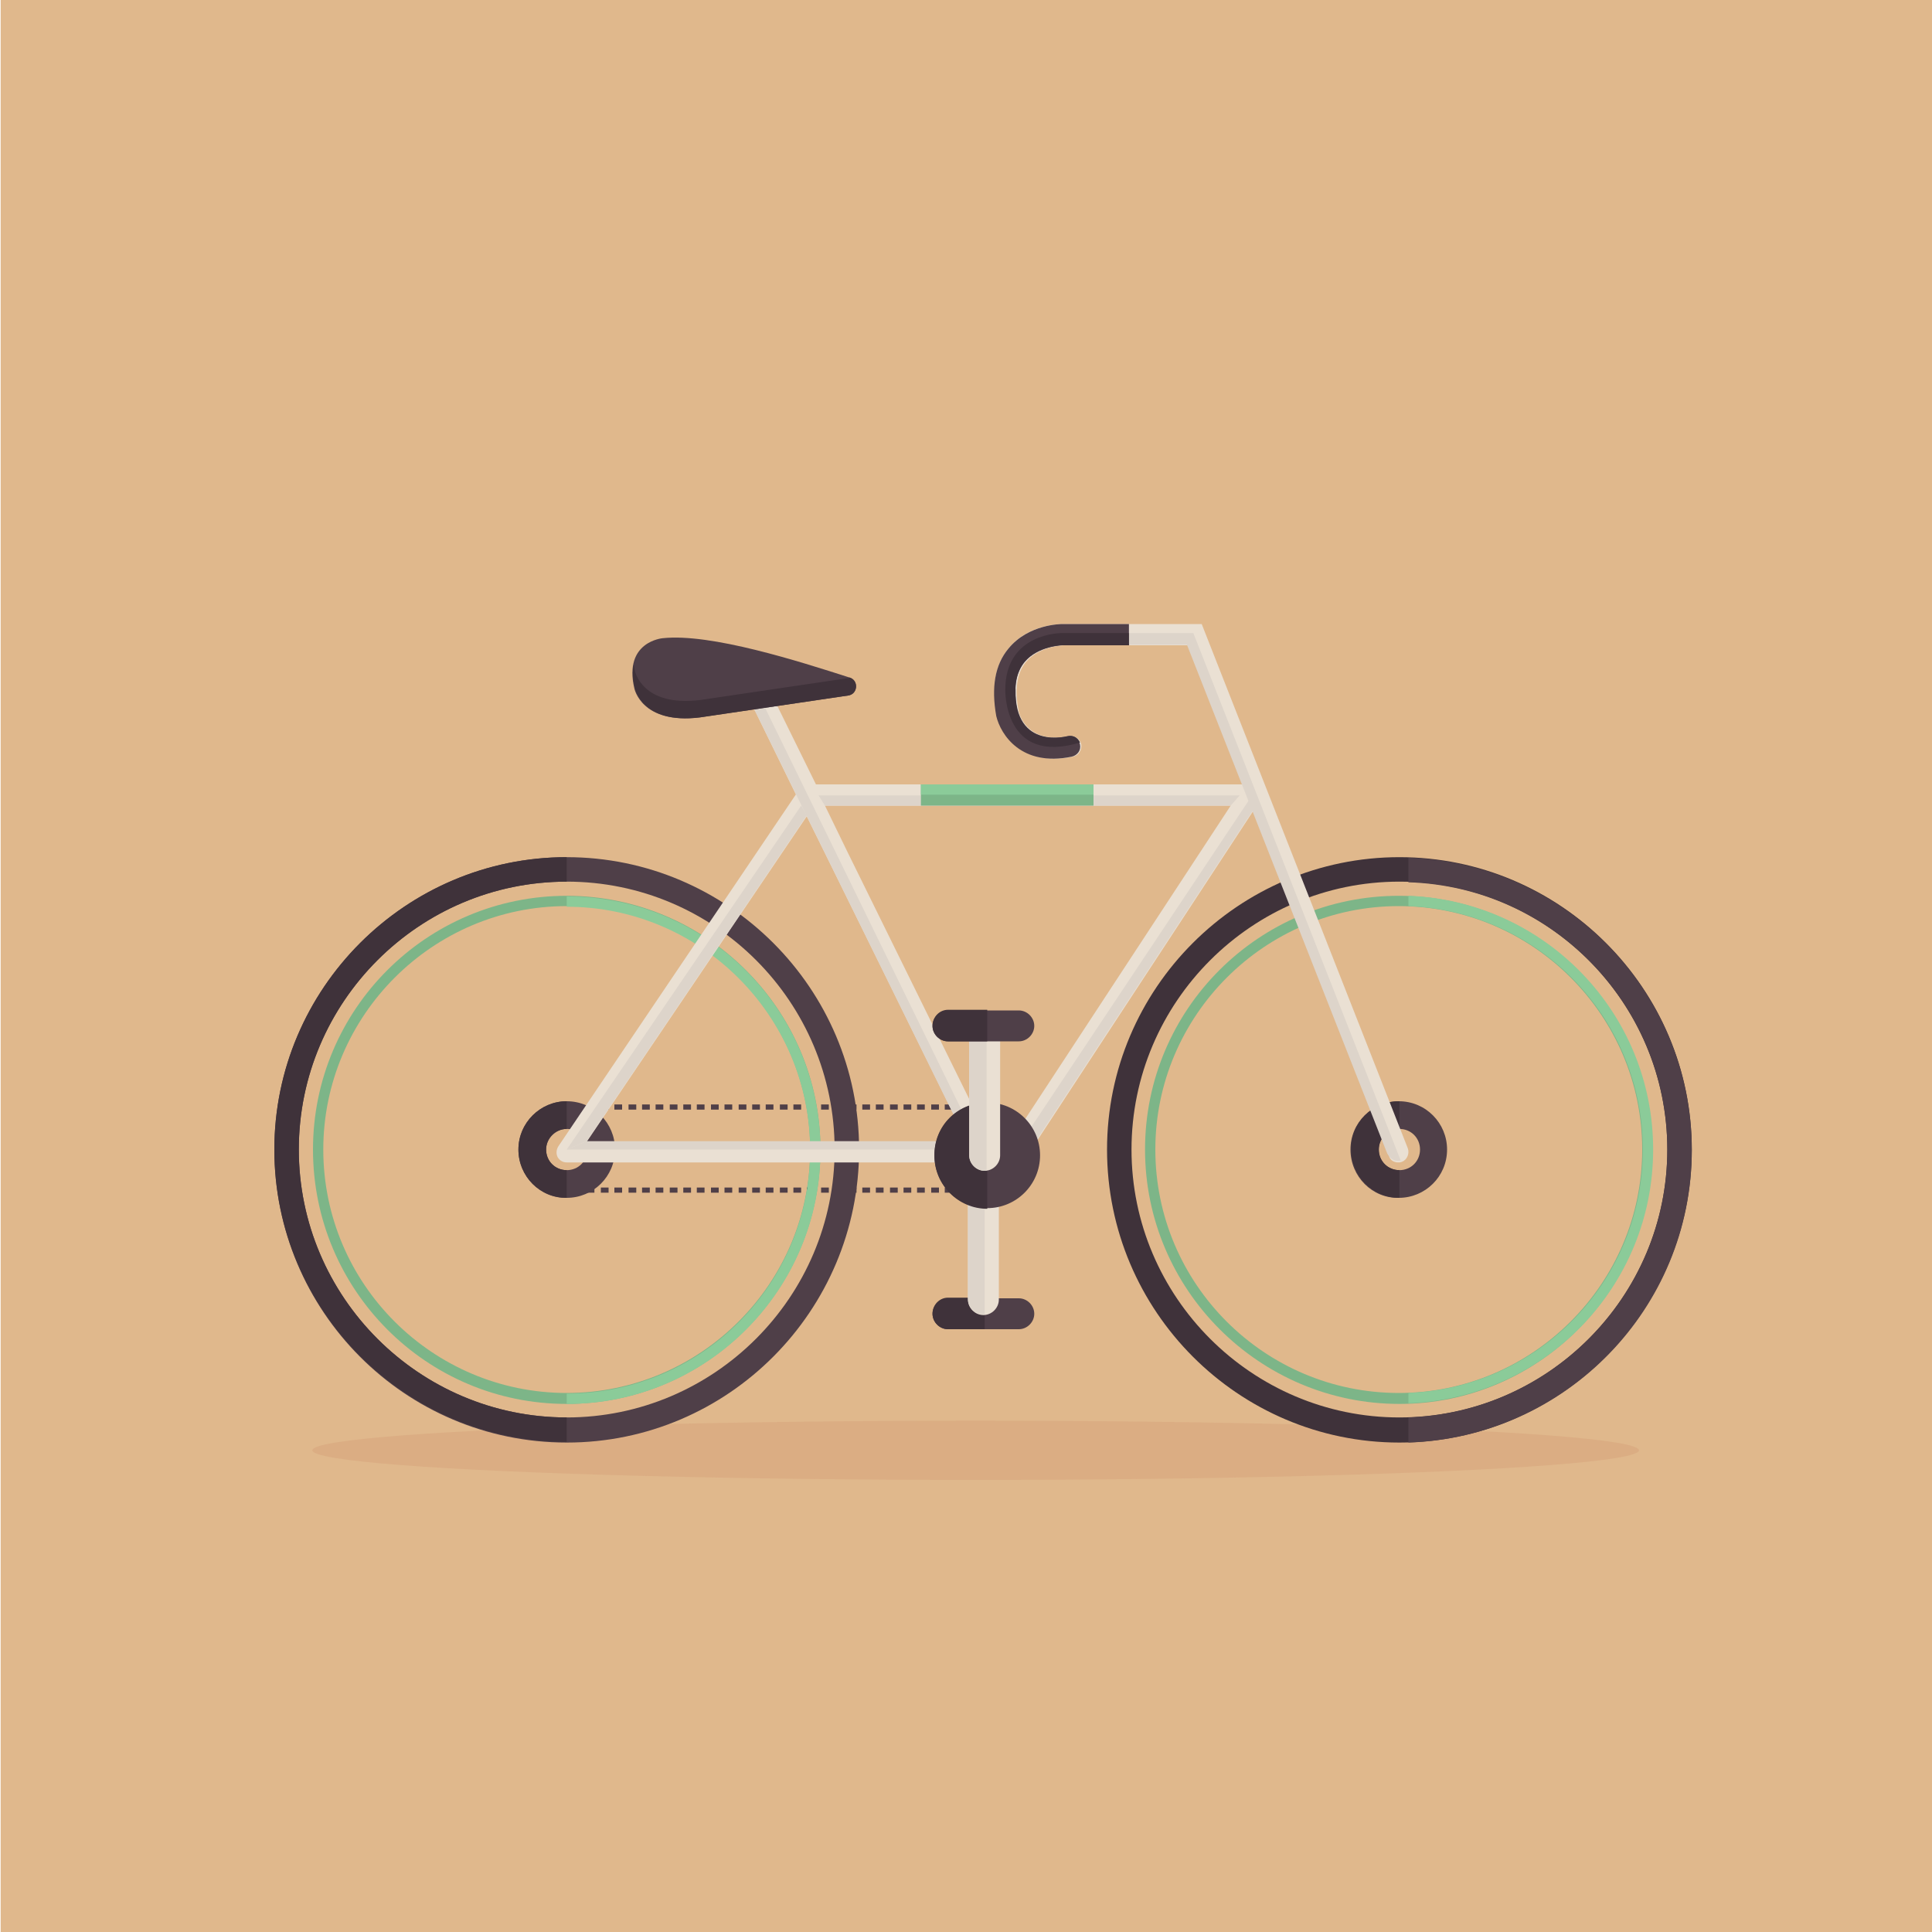 <?xml version="1.0" encoding="utf-8"?>
<!-- Generator: Adobe Illustrator 18.0.0, SVG Export Plug-In . SVG Version: 6.00 Build 0)  -->
<!DOCTYPE svg PUBLIC "-//W3C//DTD SVG 1.1//EN" "http://www.w3.org/Graphics/SVG/1.1/DTD/svg11.dtd">
<svg version="1.1" id="Layer_1" xmlns="http://www.w3.org/2000/svg" xmlns:xlink="http://www.w3.org/1999/xlink" x="0px" y="0px"
	 viewBox="0 0 300 300" enable-background="new 0 0 300 300" xml:space="preserve">
<rect x="0.1" y="-0.4" fill="#E0B88C" width="300" height="300.4"/>
<g>
	<ellipse fill="#DBAD83" cx="151.5" cy="225.2" rx="103" ry="4.6"/>
	<g>
		<g>
			<path fill="#4F3F48" d="M42.6,178.5c0-25,20.4-45.4,45.4-45.4s45.4,20.4,45.4,45.4S113.1,224,88,224S42.6,203.6,42.6,178.5z
				 M46.4,178.5c0,22.9,18.7,41.6,41.6,41.6s41.6-18.7,41.6-41.6S111,136.9,88,136.9S46.4,155.6,46.4,178.5z"/>
		</g>
	</g>
	<g>
		<path fill="#7DB588" d="M48.6,178.5c0-21.8,17.7-39.4,39.4-39.4s39.4,17.7,39.4,39.4S109.8,218,88,218S48.6,200.3,48.6,178.5z
			 M50.2,178.5c0,20.9,17,37.8,37.8,37.8s37.8-17,37.8-37.8s-17-37.8-37.8-37.8S50.2,157.7,50.2,178.5z"/>
	</g>
	<g>
		<g>
			<g>
				<g>
					<g>
						<g>
							<rect x="144.1" y="181.2" fill="none" width="6.4" height="7.5"/>
						</g>
						<rect x="144.6" y="184.4" fill-rule="evenodd" clip-rule="evenodd" fill="#4F3F48" width="1.2" height="0.8"/>
						<rect x="146.7" y="184.4" fill-rule="evenodd" clip-rule="evenodd" fill="#4F3F48" width="1.2" height="0.8"/>
						<rect x="148.8" y="184.4" fill-rule="evenodd" clip-rule="evenodd" fill="#4F3F48" width="1.2" height="0.8"/>
					</g>
				</g>
				<g>
					<g>
						<g>
							<rect x="137.7" y="181.2" fill="none" width="6.4" height="7.5"/>
						</g>
						<rect x="138.2" y="184.4" fill-rule="evenodd" clip-rule="evenodd" fill="#4F3F48" width="1.2" height="0.8"/>
						<rect x="140.3" y="184.4" fill-rule="evenodd" clip-rule="evenodd" fill="#4F3F48" width="1.2" height="0.8"/>
						<rect x="142.4" y="184.4" fill-rule="evenodd" clip-rule="evenodd" fill="#4F3F48" width="1.2" height="0.8"/>
					</g>
				</g>
				<g>
					<g>
						<g>
							<rect x="131.3" y="181.2" fill="none" width="6.4" height="7.5"/>
						</g>
						<rect x="131.8" y="184.4" fill-rule="evenodd" clip-rule="evenodd" fill="#4F3F48" width="1.2" height="0.8"/>
						<rect x="133.9" y="184.4" fill-rule="evenodd" clip-rule="evenodd" fill="#4F3F48" width="1.2" height="0.8"/>
						<rect x="136" y="184.4" fill-rule="evenodd" clip-rule="evenodd" fill="#4F3F48" width="1.2" height="0.8"/>
					</g>
				</g>
				<g>
					<g>
						<g>
							<rect x="124.9" y="181.2" fill="none" width="6.4" height="7.5"/>
						</g>
						<rect x="125.3" y="184.4" fill-rule="evenodd" clip-rule="evenodd" fill="#4F3F48" width="1.2" height="0.8"/>
						<rect x="127.5" y="184.4" fill-rule="evenodd" clip-rule="evenodd" fill="#4F3F48" width="1.2" height="0.8"/>
						<rect x="129.6" y="184.4" fill-rule="evenodd" clip-rule="evenodd" fill="#4F3F48" width="1.2" height="0.8"/>
					</g>
				</g>
				<g>
					<g>
						<g>
							<rect x="118.5" y="181.2" fill="none" width="6.4" height="7.5"/>
						</g>
						<rect x="118.9" y="184.4" fill-rule="evenodd" clip-rule="evenodd" fill="#4F3F48" width="1.2" height="0.8"/>
						<rect x="121.1" y="184.4" fill-rule="evenodd" clip-rule="evenodd" fill="#4F3F48" width="1.2" height="0.8"/>
						<rect x="123.2" y="184.4" fill-rule="evenodd" clip-rule="evenodd" fill="#4F3F48" width="1.2" height="0.8"/>
					</g>
				</g>
				<g>
					<g>
						<g>
							<rect x="112" y="181.2" fill="none" width="6.4" height="7.5"/>
						</g>
						<rect x="112.5" y="184.4" fill-rule="evenodd" clip-rule="evenodd" fill="#4F3F48" width="1.2" height="0.8"/>
						<rect x="114.7" y="184.4" fill-rule="evenodd" clip-rule="evenodd" fill="#4F3F48" width="1.2" height="0.8"/>
						<rect x="116.8" y="184.4" fill-rule="evenodd" clip-rule="evenodd" fill="#4F3F48" width="1.2" height="0.8"/>
					</g>
				</g>
				<g>
					<g>
						<g>
							<rect x="105.6" y="181.2" fill="none" width="6.4" height="7.5"/>
						</g>
						<rect x="106.1" y="184.4" fill-rule="evenodd" clip-rule="evenodd" fill="#4F3F48" width="1.2" height="0.8"/>
						<rect x="108.2" y="184.4" fill-rule="evenodd" clip-rule="evenodd" fill="#4F3F48" width="1.2" height="0.8"/>
						<rect x="110.4" y="184.4" fill-rule="evenodd" clip-rule="evenodd" fill="#4F3F48" width="1.2" height="0.8"/>
					</g>
				</g>
				<g>
					<g>
						<g>
							<rect x="99.2" y="181.2" fill="none" width="6.4" height="7.5"/>
						</g>
						<rect x="99.7" y="184.4" fill-rule="evenodd" clip-rule="evenodd" fill="#4F3F48" width="1.2" height="0.8"/>
						<rect x="101.8" y="184.4" fill-rule="evenodd" clip-rule="evenodd" fill="#4F3F48" width="1.2" height="0.8"/>
						<rect x="104" y="184.4" fill-rule="evenodd" clip-rule="evenodd" fill="#4F3F48" width="1.2" height="0.8"/>
					</g>
				</g>
				<g>
					<g>
						<g>
							<rect x="92.8" y="181.2" fill="none" width="6.4" height="7.5"/>
						</g>
						<rect x="93.3" y="184.4" fill-rule="evenodd" clip-rule="evenodd" fill="#4F3F48" width="1.2" height="0.8"/>
						<rect x="95.4" y="184.4" fill-rule="evenodd" clip-rule="evenodd" fill="#4F3F48" width="1.2" height="0.8"/>
						<rect x="97.6" y="184.4" fill-rule="evenodd" clip-rule="evenodd" fill="#4F3F48" width="1.2" height="0.8"/>
					</g>
				</g>
				<g>
					<g>
						<g>
							<rect x="86.4" y="181.2" fill="none" width="6.4" height="7.5"/>
						</g>
						<rect x="86.9" y="184.4" fill-rule="evenodd" clip-rule="evenodd" fill="#4F3F48" width="1.2" height="0.8"/>
						<rect x="89" y="184.4" fill-rule="evenodd" clip-rule="evenodd" fill="#4F3F48" width="1.2" height="0.8"/>
						<rect x="91.1" y="184.4" fill-rule="evenodd" clip-rule="evenodd" fill="#4F3F48" width="1.2" height="0.8"/>
					</g>
				</g>
			</g>
		</g>
	</g>
	<g>
		<g>
			<g>
				<g>
					<g>
						<g>
							<rect x="144.1" y="168.2" fill="none" width="6.4" height="7.5"/>
						</g>
						<rect x="144.6" y="171.5" fill-rule="evenodd" clip-rule="evenodd" fill="#4F3F48" width="1.2" height="0.8"/>
						<rect x="146.7" y="171.5" fill-rule="evenodd" clip-rule="evenodd" fill="#4F3F48" width="1.2" height="0.8"/>
						<rect x="148.8" y="171.5" fill-rule="evenodd" clip-rule="evenodd" fill="#4F3F48" width="1.2" height="0.8"/>
					</g>
				</g>
				<g>
					<g>
						<g>
							<rect x="137.7" y="168.2" fill="none" width="6.4" height="7.5"/>
						</g>
						<rect x="138.2" y="171.5" fill-rule="evenodd" clip-rule="evenodd" fill="#4F3F48" width="1.2" height="0.8"/>
						<rect x="140.3" y="171.5" fill-rule="evenodd" clip-rule="evenodd" fill="#4F3F48" width="1.2" height="0.8"/>
						<rect x="142.4" y="171.5" fill-rule="evenodd" clip-rule="evenodd" fill="#4F3F48" width="1.2" height="0.8"/>
					</g>
				</g>
				<g>
					<g>
						<g>
							<rect x="131.3" y="168.2" fill="none" width="6.4" height="7.5"/>
						</g>
						<rect x="131.8" y="171.5" fill-rule="evenodd" clip-rule="evenodd" fill="#4F3F48" width="1.2" height="0.8"/>
						<rect x="133.9" y="171.5" fill-rule="evenodd" clip-rule="evenodd" fill="#4F3F48" width="1.2" height="0.8"/>
						<rect x="136" y="171.5" fill-rule="evenodd" clip-rule="evenodd" fill="#4F3F48" width="1.2" height="0.8"/>
					</g>
				</g>
				<g>
					<g>
						<g>
							<rect x="124.9" y="168.2" fill="none" width="6.4" height="7.5"/>
						</g>
						<rect x="125.3" y="171.5" fill-rule="evenodd" clip-rule="evenodd" fill="#4F3F48" width="1.2" height="0.8"/>
						<rect x="127.5" y="171.5" fill-rule="evenodd" clip-rule="evenodd" fill="#4F3F48" width="1.2" height="0.8"/>
						<rect x="129.6" y="171.5" fill-rule="evenodd" clip-rule="evenodd" fill="#4F3F48" width="1.2" height="0.8"/>
					</g>
				</g>
				<g>
					<g>
						<g>
							<rect x="118.5" y="168.2" fill="none" width="6.4" height="7.5"/>
						</g>
						<rect x="118.9" y="171.5" fill-rule="evenodd" clip-rule="evenodd" fill="#4F3F48" width="1.2" height="0.8"/>
						<rect x="121.1" y="171.5" fill-rule="evenodd" clip-rule="evenodd" fill="#4F3F48" width="1.2" height="0.8"/>
						<rect x="123.2" y="171.5" fill-rule="evenodd" clip-rule="evenodd" fill="#4F3F48" width="1.2" height="0.8"/>
					</g>
				</g>
				<g>
					<g>
						<g>
							<rect x="112" y="168.2" fill="none" width="6.4" height="7.5"/>
						</g>
						<rect x="112.5" y="171.5" fill-rule="evenodd" clip-rule="evenodd" fill="#4F3F48" width="1.2" height="0.8"/>
						<rect x="114.7" y="171.5" fill-rule="evenodd" clip-rule="evenodd" fill="#4F3F48" width="1.2" height="0.8"/>
						<rect x="116.8" y="171.5" fill-rule="evenodd" clip-rule="evenodd" fill="#4F3F48" width="1.2" height="0.8"/>
					</g>
				</g>
				<g>
					<g>
						<g>
							<rect x="105.6" y="168.2" fill="none" width="6.4" height="7.5"/>
						</g>
						<rect x="106.1" y="171.5" fill-rule="evenodd" clip-rule="evenodd" fill="#4F3F48" width="1.2" height="0.8"/>
						<rect x="108.2" y="171.5" fill-rule="evenodd" clip-rule="evenodd" fill="#4F3F48" width="1.2" height="0.8"/>
						<rect x="110.4" y="171.5" fill-rule="evenodd" clip-rule="evenodd" fill="#4F3F48" width="1.2" height="0.8"/>
					</g>
				</g>
				<g>
					<g>
						<g>
							<rect x="99.2" y="168.2" fill="none" width="6.4" height="7.5"/>
						</g>
						<rect x="99.7" y="171.5" fill-rule="evenodd" clip-rule="evenodd" fill="#4F3F48" width="1.2" height="0.8"/>
						<rect x="101.8" y="171.5" fill-rule="evenodd" clip-rule="evenodd" fill="#4F3F48" width="1.2" height="0.8"/>
						<rect x="104" y="171.5" fill-rule="evenodd" clip-rule="evenodd" fill="#4F3F48" width="1.2" height="0.8"/>
					</g>
				</g>
				<g>
					<g>
						<g>
							<rect x="92.8" y="168.2" fill="none" width="6.4" height="7.5"/>
						</g>
						<rect x="93.3" y="171.5" fill-rule="evenodd" clip-rule="evenodd" fill="#4F3F48" width="1.2" height="0.8"/>
						<rect x="95.4" y="171.5" fill-rule="evenodd" clip-rule="evenodd" fill="#4F3F48" width="1.2" height="0.8"/>
						<rect x="97.6" y="171.5" fill-rule="evenodd" clip-rule="evenodd" fill="#4F3F48" width="1.2" height="0.8"/>
					</g>
				</g>
				<g>
					<g>
						<g>
							<rect x="86.4" y="168.2" fill="none" width="6.4" height="7.5"/>
						</g>
						<rect x="86.9" y="171.5" fill-rule="evenodd" clip-rule="evenodd" fill="#4F3F48" width="1.2" height="0.8"/>
						<rect x="89" y="171.5" fill-rule="evenodd" clip-rule="evenodd" fill="#4F3F48" width="1.2" height="0.8"/>
						<rect x="91.1" y="171.5" fill-rule="evenodd" clip-rule="evenodd" fill="#4F3F48" width="1.2" height="0.8"/>
					</g>
				</g>
			</g>
		</g>
	</g>
	<g>
		<path fill="#4F3F48" d="M147.2,206.4h11c1.3,0,2.4-1.1,2.4-2.4s-1.1-2.4-2.4-2.4h-11c-1.3,0-2.4,1.1-2.4,2.4
			S145.9,206.4,147.2,206.4z"/>
	</g>
	<g>
		<path fill="#3F323A" d="M171.9,178.5c0-25,20.4-45.4,45.4-45.4s45.4,20.4,45.4,45.4S242.3,224,217.3,224S171.9,203.6,171.9,178.5z
			 M175.7,178.5c0,22.9,18.7,41.6,41.6,41.6s41.6-18.7,41.6-41.6s-18.7-41.6-41.6-41.6S175.7,155.6,175.7,178.5z"/>
	</g>
	<g>
		<path fill="#7DB588" d="M177.8,178.5c0-21.8,17.7-39.4,39.4-39.4s39.4,17.7,39.4,39.4S239,218,217.3,218S177.8,200.3,177.8,178.5z
			 M179.4,178.5c0,20.9,17,37.8,37.8,37.8s37.8-17,37.8-37.8s-17-37.8-37.8-37.8S179.4,157.7,179.4,178.5z"/>
	</g>
	<g>
		<g>
			<path fill="#4F3F48" d="M80.5,178.5c0-4.2,3.4-7.5,7.5-7.5c4.2,0,7.5,3.4,7.5,7.5c0,4.2-3.4,7.5-7.5,7.5
				C83.9,186.1,80.5,182.7,80.5,178.5z M84.8,178.5c0,1.8,1.4,3.2,3.2,3.2c1.8,0,3.2-1.4,3.2-3.2s-1.4-3.2-3.2-3.2
				C86.3,175.3,84.8,176.8,84.8,178.5z"/>
		</g>
	</g>
	<path fill="#4F3F48" d="M218.7,220.1c22.3-0.8,40.2-19.1,40.2-41.6S241,137.7,218.7,137v-3.8c24.4,0.8,44,20.8,44,45.4
		s-19.6,44.6-44,45.4V220.1z"/>
	<path fill="#3F323A" d="M88,133.1v3.8c-22.9,0-41.6,18.7-41.6,41.6s18.7,41.6,41.6,41.6v3.8c-25,0-45.4-20.4-45.4-45.4
		S63,133.1,88,133.1z"/>
	<path fill="#8BCB99" d="M218.7,216.3c20.2-0.8,36.4-17.4,36.4-37.8s-16.2-37-36.4-37.8v-1.6c21.1,0.8,38,18.1,38,39.4
		s-16.9,38.6-38,39.4V216.3z"/>
	<path fill="#8BCB99" d="M88,216.4c20.9,0,37.8-17,37.8-37.8s-17-37.8-37.8-37.8v-1.6c21.8,0,39.4,17.7,39.4,39.4S109.8,218,88,218
		V216.4z"/>
	<path fill="#3F323A" d="M147.2,201.5h5.7v4.9h-5.7c-1.3,0-2.4-1.1-2.4-2.4C144.8,202.6,145.9,201.5,147.2,201.5z"/>
	<g>
		<path fill="#EAE0D3" d="M152.7,204.2c1.3,0,2.4-1.1,2.4-2.4v-18c0-1.3-1.1-2.4-2.4-2.4s-2.4,1.1-2.4,2.4v18
			C150.3,203.1,151.4,204.2,152.7,204.2z"/>
	</g>
	<path fill="#DDD4CA" d="M152.7,181.3c0.1,0,0.2,0,0.2,0v22.8c-0.1,0-0.2,0-0.2,0c-1.3,0-2.4-1.1-2.4-2.4v-18
		C150.3,182.4,151.4,181.3,152.7,181.3z"/>
	<path fill="#3F323A" d="M88,171v4.3c-1.8,0-3.2,1.4-3.2,3.2c0,1.8,1.4,3.2,3.2,3.2v4.3c-4.2,0-7.5-3.4-7.5-7.5
		C80.5,174.4,83.9,171,88,171z"/>
	<g>
		<g>
			<path fill="#4F3F48" d="M209.7,178.5c0-4.2,3.4-7.5,7.5-7.5c4.2,0,7.5,3.4,7.5,7.5c0,4.2-3.4,7.5-7.5,7.5
				C213.1,186.1,209.7,182.7,209.7,178.5z M214.1,178.5c0,1.8,1.4,3.2,3.2,3.2c1.8,0,3.2-1.4,3.2-3.2s-1.4-3.2-3.2-3.2
				C215.5,175.3,214.1,176.8,214.1,178.5z"/>
		</g>
	</g>
	<g>
		<path fill="#EAE0D3" d="M88,180.5h64c0.9,0,1.6-0.7,1.6-1.6c0-0.9-0.7-1.6-1.6-1.6H91.1l35.7-52.8c0.5-0.7,0.3-1.8-0.4-2.3
			c-0.7-0.5-1.8-0.3-2.3,0.4l-37.4,55.4c-0.3,0.5-0.4,1.1-0.1,1.7C86.9,180.2,87.4,180.5,88,180.5z"/>
	</g>
	<path fill="#EAE0D3" d="M117.1,110.1l6.8,13.9c0,0.1,0,0.2,0.1,0.2l4.7,9.5l0,0c0,0,0,0,0,0l24.8,50.3c0.3,0.5,0.8,0.9,1.4,0.9
		c0,0,0.1,0,0.1,0c0.5,0,1.1-0.3,1.4-0.7l39.2-59.8c0.3-0.5,0.4-1.1,0.1-1.7c-0.3-0.5-0.8-0.9-1.4-0.9h-67.6l-6.5-13.2
		c-0.4-0.8-1.4-1.1-2.2-0.7C117.1,108.3,116.7,109.2,117.1,110.1z M131.6,132.3C131.6,132.3,131.6,132.3,131.6,132.3l-3.5-7.2h63
		l-36,54.9L131.6,132.3z"/>
	<path fill="#3F323A" d="M217.3,171v4.3c-1.8,0-3.2,1.4-3.2,3.2c0,1.8,1.4,3.2,3.2,3.2v4.3c-4.2,0-7.5-3.4-7.5-7.5
		C209.7,174.4,213.1,171,217.3,171z"/>
	<polygon fill="#DDD4CA" points="191.1,125.1 192.5,123.5 127.1,123.5 128.1,125.1 	"/>
	<polygon fill="#DDD4CA" points="118.7,109.7 150.9,175.6 149.3,175.6 117.1,110.1 	"/>
	<path fill="#4F3F48" d="M131.7,108c1.5-0.2,1.7-2.4,0.2-2.8c-7.8-2.5-21.5-6.9-29-6.1c0,0-6.1,0.5-4.4,7.8c0,0,1.1,5.6,10.1,4.5
		L131.7,108z"/>
	<path fill="#3F323A" d="M98.6,104.2c0,0,1.1,5.6,10.1,4.5l23-3.4c0.1,0,0.2-0.1,0.2-0.1c1.5,0.5,1.3,2.6-0.2,2.8l-23,3.4
		c-9,1.1-10.1-4.5-10.1-4.5c-0.4-1.5-0.4-2.7-0.2-3.7C98.5,103.6,98.5,103.9,98.6,104.2z"/>
	<polygon fill="#DDD4CA" points="124.4,125.1 88,178.5 91.1,177.2 125.3,126.6 	"/>
	<polygon fill="#DDD4CA" points="88,178.5 146.3,178.5 146.3,177.2 91.1,177.2 	"/>
	<g>
		<path fill="#EAE0D3" d="M217.1,180.5c0.2,0,0.4,0,0.6-0.1c0.8-0.3,1.2-1.3,0.9-2.1l-32-81.4H165c-0.2,0-5.4,0-8.4,3.8
			c-2.1,2.5-2.7,6.1-1.7,10.5c0.6,2.9,3.9,7.9,11.7,6.3c0.9-0.2,1.4-1,1.3-1.9c-0.2-0.9-1-1.4-1.9-1.3c-6.4,1.3-7.7-3.3-7.8-3.8
			c-0.7-3.4-0.3-6,1.1-7.7c2.1-2.5,5.9-2.6,5.9-2.6l0,0h19.3l31.2,79.3C215.8,180.1,216.4,180.5,217.1,180.5z"/>
	</g>
	<path fill="#4F3F48" d="M156.6,100.7c3.1-3.8,8.2-3.8,8.4-3.8h10.3v3.3H165c0,0-3.8,0.1-5.9,2.6c-1.4,1.7-1.8,4.3-1.1,7.7
		c0.1,0.5,1.4,5.2,7.8,3.8c0.9-0.2,1.7,0.4,1.9,1.3c0.2,0.9-0.4,1.7-1.3,1.9c-7.8,1.6-11-3.4-11.7-6.3
		C153.9,106.7,154.5,103.2,156.6,100.7z"/>
	<path fill="#DDD4CA" d="M217.5,180.2l-32.2-81.9h-10v1.8h9l31.1,79C215.5,179.2,216,180.5,217.5,180.2z"/>
	<path fill="#3F323A" d="M175.3,98.3h-10.4c0,0-8.8-0.1-8.8,8.8c0,0-0.3,11.8,11.6,8.2c0,0-0.4-1.2-1.8-1c0,0-8.4,2.3-8.2-7.2
		c0,0-0.6-6.1,6.9-6.9l10.7,0V98.3z"/>
	<rect x="143" y="121.8" fill="#7DB588" width="26.8" height="3.3"/>
	<rect x="143" y="121.8" fill="#8BCB99" width="26.8" height="1.6"/>
	<polygon fill="#DDD4CA" points="193.9,124.3 158.2,177.9 159.4,179.4 195.5,124.4 	"/>
	<circle fill="#4F3F48" cx="153.3" cy="179.4" r="8.2"/>
	<path fill="#3F323A" d="M153.3,171.2v16.5c-4.5,0-8.2-3.7-8.2-8.2C145,174.8,148.7,171.2,153.3,171.2z"/>
	<g>
		<path fill="#EAE0D3" d="M152.9,181.8c1.3,0,2.4-1.1,2.4-2.4v-18c0-1.3-1.1-2.4-2.4-2.4s-2.4,1.1-2.4,2.4v18
			C150.5,180.7,151.6,181.8,152.9,181.8z"/>
	</g>
	<path fill="#DDD4CA" d="M152.9,159c0.1,0,0.2,0,0.3,0v22.8c-0.1,0-0.2,0-0.3,0c-1.3,0-2.4-1.1-2.4-2.4v-18
		C150.5,160.1,151.6,159,152.9,159z"/>
	<g>
		<path fill="#4F3F48" d="M147.2,161.7h11c1.3,0,2.4-1.1,2.4-2.4s-1.1-2.4-2.4-2.4h-11c-1.3,0-2.4,1.1-2.4,2.4
			S145.9,161.7,147.2,161.7z"/>
	</g>
	<path fill="#3F323A" d="M147.2,156.8h6.1v4.9h-6.1c-1.3,0-2.4-1.1-2.4-2.4C144.8,157.9,145.9,156.8,147.2,156.8z"/>
</g>
</svg>
